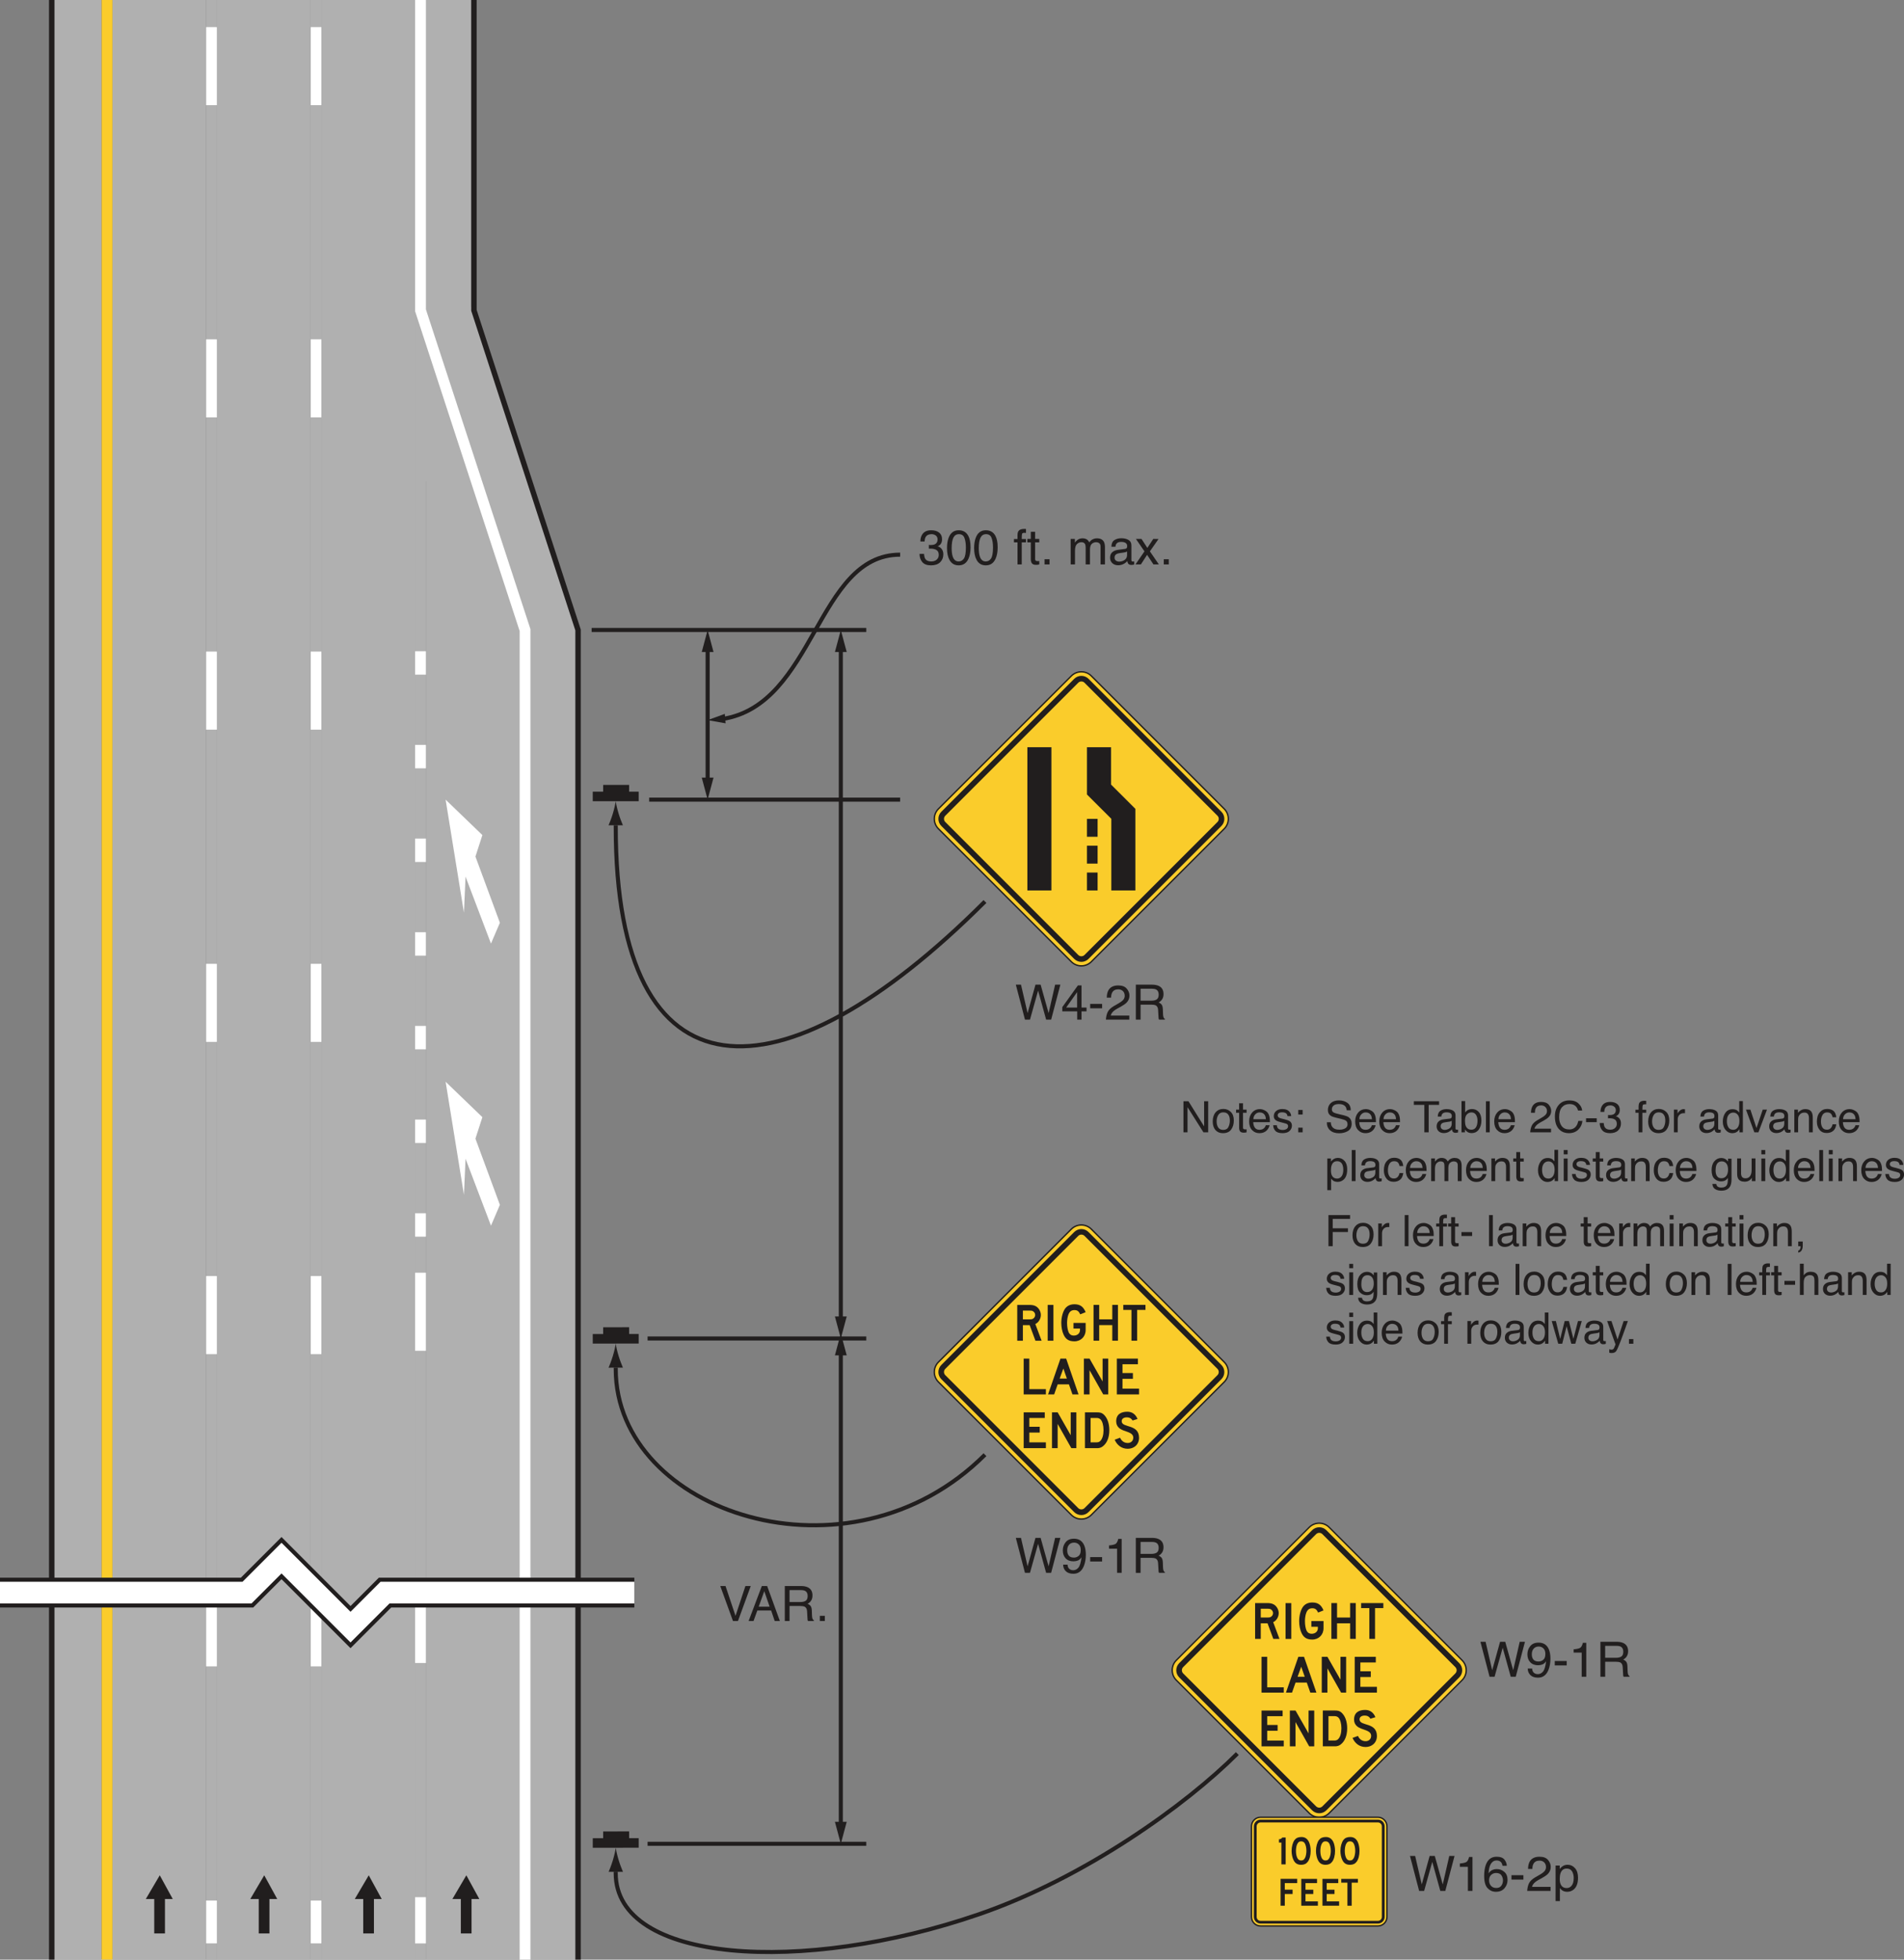 <?xml version="1.0" encoding="UTF-8"?>
<svg width="351.31pt" height="361.5pt" version="1.2" viewBox="0 0 351.31 361.5" xmlns="http://www.w3.org/2000/svg" xmlns:xlink="http://www.w3.org/1999/xlink"><rect x="0" y="0" width="351.31" height="361.5" fill="#808080" stroke="none"/><defs><symbol id="bb" overflow="visible"></symbol><symbol id="ba" overflow="visible"><path d="m2.344 0.172c-0.75 0-1.293-0.203-1.625-0.609-0.336-0.414-0.5-0.914-0.5-1.5h0.828c0.031 0.406 0.102 0.703 0.219 0.891 0.207 0.336 0.578 0.5 1.109 0.5 0.414 0 0.75-0.109 1-0.328 0.258-0.227 0.391-0.52 0.391-0.875 0-0.426-0.137-0.723-0.406-0.891-0.262-0.176-0.625-0.266-1.094-0.266h-0.172-0.156v-0.703c0.082 0.012 0.148 0.023 0.203 0.031h0.188c0.289 0 0.531-0.047 0.719-0.141 0.332-0.164 0.5-0.457 0.5-0.875 0-0.32-0.109-0.566-0.328-0.734-0.219-0.164-0.48-0.25-0.781-0.25-0.531 0-0.898 0.18-1.094 0.531-0.117 0.188-0.18 0.461-0.188 0.812h-0.781c0-0.469 0.094-0.863 0.281-1.188 0.32-0.582 0.891-0.875 1.703-0.875 0.633 0 1.129 0.148 1.484 0.438 0.352 0.281 0.531 0.695 0.531 1.234 0 0.387-0.105 0.699-0.312 0.938-0.125 0.148-0.293 0.262-0.5 0.344 0.332 0.094 0.586 0.273 0.766 0.531 0.188 0.262 0.281 0.578 0.281 0.953 0 0.594-0.199 1.086-0.594 1.469-0.398 0.375-0.953 0.562-1.672 0.562z"/></symbol><symbol id="w" overflow="visible"><path d="m2.438-6.297c0.812 0 1.398 0.34 1.766 1.016 0.281 0.512 0.422 1.219 0.422 2.125 0 0.855-0.133 1.562-0.391 2.125-0.367 0.805-0.965 1.203-1.797 1.203-0.762 0-1.324-0.328-1.688-0.984-0.312-0.551-0.469-1.285-0.469-2.203 0-0.719 0.094-1.332 0.281-1.844 0.344-0.957 0.969-1.438 1.875-1.438zm-0.016 5.75c0.414 0 0.742-0.18 0.984-0.547 0.238-0.363 0.359-1.039 0.359-2.031 0-0.719-0.09-1.305-0.266-1.766-0.168-0.457-0.508-0.688-1.016-0.688-0.469 0-0.812 0.219-1.031 0.656-0.211 0.438-0.312 1.086-0.312 1.938 0 0.637 0.066 1.152 0.203 1.547 0.207 0.594 0.566 0.891 1.078 0.891z"/></symbol><symbol id="v" overflow="visible"></symbol><symbol id="au" overflow="visible"><path d="m0.781-5.422c0.008-0.332 0.066-0.57 0.172-0.719 0.176-0.27 0.531-0.406 1.062-0.406h0.156c0.051 0 0.109 0.008 0.172 0.016v0.719h-0.172c-0.031-0.008-0.07-0.016-0.109-0.016-0.242 0-0.387 0.062-0.438 0.188-0.043 0.125-0.062 0.445-0.062 0.953h0.781v0.625h-0.781v4.062h-0.781v-4.062h-0.656v-0.625h0.656z"/></symbol><symbol id="at" overflow="visible"><path d="m0.734-6.016h0.797v1.312h0.766v0.641h-0.766v3.078c0 0.156 0.055 0.266 0.172 0.328 0.062 0.031 0.164 0.047 0.312 0.047h0.109c0.051 0 0.109-0.004 0.172-0.016v0.625c-0.094 0.031-0.195 0.051-0.297 0.062-0.094 0.008-0.199 0.016-0.312 0.016-0.367 0-0.617-0.094-0.75-0.281-0.137-0.195-0.203-0.441-0.203-0.734v-3.125h-0.641v-0.641h0.641z"/></symbol><symbol id="r" overflow="visible"><path d="m0.766-0.953h0.922v0.953h-0.922z"/></symbol><symbol id="as" overflow="visible"><path d="m0.578-4.703h0.781v0.672c0.188-0.238 0.359-0.41 0.516-0.516 0.258-0.176 0.555-0.266 0.891-0.266 0.375 0 0.676 0.094 0.906 0.281 0.125 0.105 0.238 0.262 0.344 0.469 0.176-0.258 0.383-0.445 0.625-0.562 0.238-0.125 0.504-0.188 0.797-0.188 0.633 0 1.066 0.23 1.297 0.688 0.113 0.25 0.172 0.578 0.172 0.984v3.141h-0.812v-3.266c0-0.312-0.078-0.523-0.234-0.641-0.156-0.125-0.352-0.188-0.578-0.188-0.312 0-0.586 0.105-0.812 0.312-0.219 0.211-0.328 0.559-0.328 1.047v2.734h-0.797v-3.078c0-0.312-0.043-0.539-0.125-0.688-0.117-0.219-0.34-0.328-0.672-0.328-0.293 0-0.562 0.117-0.812 0.344-0.242 0.23-0.359 0.648-0.359 1.25v2.5h-0.797z"/></symbol><symbol id="ar" overflow="visible"><path d="m1.188-1.25c0 0.23 0.082 0.414 0.25 0.547 0.164 0.125 0.363 0.188 0.594 0.188 0.281 0 0.551-0.062 0.812-0.188 0.438-0.219 0.656-0.57 0.656-1.062v-0.625c-0.094 0.062-0.219 0.117-0.375 0.156-0.156 0.031-0.309 0.059-0.453 0.078l-0.469 0.062c-0.293 0.043-0.512 0.105-0.656 0.188-0.242 0.137-0.359 0.355-0.359 0.656zm1.922-1.609c0.176-0.02 0.297-0.094 0.359-0.219 0.031-0.07 0.047-0.176 0.047-0.312 0-0.258-0.102-0.453-0.297-0.578-0.188-0.125-0.461-0.188-0.812-0.188-0.418 0-0.711 0.117-0.875 0.344-0.094 0.117-0.156 0.297-0.188 0.547h-0.734c0.008-0.582 0.191-0.988 0.547-1.219 0.363-0.227 0.785-0.344 1.266-0.344 0.551 0 1.004 0.109 1.359 0.328 0.344 0.211 0.516 0.539 0.516 0.984v2.703c0 0.086 0.016 0.152 0.047 0.203 0.031 0.055 0.098 0.078 0.203 0.078h0.125c0.039-0.008 0.086-0.02 0.141-0.031v0.578c-0.125 0.039-0.219 0.062-0.281 0.062-0.062 0.008-0.152 0.016-0.266 0.016-0.273 0-0.469-0.094-0.594-0.281-0.062-0.102-0.109-0.25-0.141-0.438-0.156 0.211-0.387 0.391-0.688 0.547-0.305 0.156-0.637 0.234-1 0.234-0.438 0-0.797-0.133-1.078-0.391-0.273-0.27-0.406-0.602-0.406-1 0-0.438 0.133-0.773 0.406-1.016 0.27-0.238 0.629-0.383 1.078-0.438z"/></symbol><symbol id="aq" overflow="visible"><path d="m0.125-4.703h1.031l1.078 1.656 1.094-1.656 0.969 0.016-1.594 2.281 1.656 2.406h-1l-1.172-1.766-1.141 1.766h-1l1.656-2.406z"/></symbol><symbol id="p" overflow="visible"><path d="m1.109-6.453 1.219 5.25 1.453-5.25h0.953l1.469 5.25 1.203-5.25h0.969l-1.703 6.453h-0.922l-1.484-5.359-1.5 5.359h-0.922l-1.688-6.453z"/></symbol><symbol id="az" overflow="visible"><path d="m2.969-2.234v-2.844l-2.016 2.844zm0.016 2.234v-1.531h-2.75v-0.781l2.875-4h0.672v4.078h0.922v0.703h-0.922v1.531z"/></symbol><symbol id="o" overflow="visible"><path d="m0.375-2.906h2.203v0.812h-2.203z"/></symbol><symbol id="y" overflow="visible"><path d="m0.281 0c0.031-0.539 0.141-1.008 0.328-1.406 0.195-0.406 0.582-0.773 1.156-1.109l0.844-0.484c0.375-0.219 0.633-0.406 0.781-0.562 0.238-0.238 0.359-0.516 0.359-0.828 0-0.363-0.109-0.656-0.328-0.875s-0.512-0.328-0.875-0.328c-0.543 0-0.918 0.211-1.125 0.625-0.117 0.219-0.18 0.523-0.188 0.906h-0.797c0.008-0.539 0.109-0.988 0.297-1.344 0.344-0.602 0.945-0.906 1.812-0.906 0.727 0 1.254 0.199 1.578 0.594 0.332 0.387 0.5 0.812 0.5 1.281 0 0.512-0.18 0.945-0.531 1.297-0.199 0.211-0.562 0.465-1.094 0.766l-0.609 0.328c-0.281 0.156-0.508 0.309-0.672 0.453-0.293 0.25-0.477 0.531-0.547 0.844h3.422v0.75z"/></symbol><symbol id="n" overflow="visible"><path d="m3.688-3.5c0.406 0 0.727-0.078 0.969-0.234 0.238-0.164 0.359-0.461 0.359-0.891 0-0.469-0.168-0.785-0.5-0.953-0.18-0.082-0.418-0.125-0.719-0.125h-2.125v2.203zm-2.891-2.953h2.984c0.488 0 0.895 0.074 1.219 0.219 0.602 0.273 0.906 0.777 0.906 1.516 0 0.387-0.086 0.703-0.25 0.953-0.156 0.25-0.375 0.449-0.656 0.594 0.25 0.105 0.438 0.242 0.562 0.406 0.125 0.168 0.195 0.438 0.219 0.812l0.031 0.859c0.008 0.25 0.031 0.434 0.062 0.547 0.051 0.211 0.145 0.344 0.281 0.406v0.141h-1.078c-0.031-0.051-0.059-0.117-0.078-0.203-0.012-0.094-0.023-0.266-0.031-0.516l-0.062-1.078c-0.023-0.426-0.18-0.711-0.469-0.859-0.168-0.07-0.43-0.109-0.781-0.109h-1.984v2.766h-0.875z"/></symbol><symbol id="ay" overflow="visible"><path d="m1.203-6.453 1.844 5.5 1.828-5.5h0.984l-2.359 6.453h-0.922l-2.344-6.453z"/></symbol><symbol id="ax" overflow="visible"><path d="m4-2.641-0.984-2.859-1.031 2.859zm-1.438-3.812h0.984l2.344 6.453h-0.953l-0.656-1.938h-2.547l-0.703 1.938h-0.906z"/></symbol><symbol id="x" overflow="visible"><path d="m1.203-1.516c0.02 0.438 0.188 0.742 0.5 0.906 0.156 0.086 0.336 0.125 0.547 0.125 0.375 0 0.691-0.156 0.953-0.469 0.27-0.312 0.461-0.953 0.578-1.922-0.18 0.281-0.398 0.48-0.656 0.594-0.262 0.105-0.539 0.156-0.828 0.156-0.617 0-1.102-0.188-1.453-0.562-0.344-0.375-0.516-0.859-0.516-1.453 0-0.57 0.172-1.07 0.516-1.5 0.344-0.438 0.859-0.656 1.547-0.656 0.914 0 1.547 0.414 1.891 1.234 0.195 0.461 0.297 1.027 0.297 1.703 0 0.773-0.117 1.453-0.344 2.047-0.387 0.992-1.039 1.484-1.953 1.484-0.617 0-1.086-0.164-1.406-0.484-0.324-0.32-0.484-0.723-0.484-1.203zm1.188-1.297c0.312 0 0.598-0.102 0.859-0.312 0.258-0.207 0.391-0.566 0.391-1.078 0-0.469-0.121-0.812-0.359-1.031-0.23-0.227-0.523-0.344-0.875-0.344-0.387 0-0.695 0.133-0.922 0.391-0.23 0.262-0.344 0.605-0.344 1.031 0 0.418 0.098 0.746 0.297 0.984 0.195 0.242 0.516 0.359 0.953 0.359z"/></symbol><symbol id="s" overflow="visible"><path d="m0.859-4.453v-0.609c0.57-0.051 0.969-0.141 1.188-0.266 0.227-0.133 0.398-0.445 0.516-0.938h0.625v6.266h-0.844v-4.453z"/></symbol><symbol id="aw" overflow="visible"><path d="m2.625-6.312c0.707 0 1.195 0.184 1.469 0.547 0.281 0.367 0.422 0.742 0.422 1.125h-0.781c-0.043-0.25-0.117-0.445-0.219-0.594-0.199-0.258-0.492-0.391-0.875-0.391-0.438 0-0.789 0.203-1.047 0.609-0.262 0.406-0.406 0.996-0.438 1.766 0.176-0.27 0.406-0.473 0.688-0.609 0.25-0.113 0.531-0.172 0.844-0.172 0.52 0 0.977 0.172 1.375 0.516 0.395 0.336 0.594 0.836 0.594 1.5 0 0.574-0.188 1.078-0.562 1.516s-0.906 0.656-1.594 0.656c-0.586 0-1.09-0.219-1.516-0.656-0.43-0.445-0.641-1.203-0.641-2.266 0-0.781 0.094-1.441 0.281-1.984 0.363-1.039 1.031-1.562 2-1.562zm-0.047 5.766c0.414 0 0.723-0.133 0.922-0.406 0.207-0.281 0.312-0.613 0.312-1 0-0.32-0.094-0.629-0.281-0.922-0.18-0.289-0.512-0.438-1-0.438-0.336 0-0.633 0.117-0.891 0.344-0.262 0.23-0.391 0.57-0.391 1.016 0 0.398 0.113 0.73 0.344 1 0.238 0.273 0.566 0.406 0.984 0.406z"/></symbol><symbol id="av" overflow="visible"><path d="m2.562-0.531c0.375 0 0.68-0.148 0.922-0.453 0.25-0.312 0.375-0.773 0.375-1.391 0-0.375-0.059-0.695-0.172-0.969-0.199-0.52-0.574-0.781-1.125-0.781-0.543 0-0.918 0.273-1.125 0.812-0.105 0.305-0.156 0.68-0.156 1.125 0 0.367 0.051 0.672 0.156 0.922 0.207 0.492 0.582 0.734 1.125 0.734zm-2.047-4.156h0.766v0.625c0.164-0.207 0.344-0.375 0.531-0.5 0.258-0.176 0.57-0.266 0.938-0.266 0.531 0 0.977 0.211 1.344 0.625 0.375 0.406 0.562 0.992 0.562 1.75 0 1.023-0.266 1.75-0.797 2.188-0.344 0.281-0.742 0.422-1.188 0.422-0.355 0-0.652-0.078-0.891-0.234-0.148-0.082-0.305-0.234-0.469-0.453v2.406h-0.797z"/></symbol><symbol id="ap" overflow="visible"><path d="m0.609-5.734h0.922l2.891 4.641v-4.641h0.75v5.734h-0.875l-2.938-4.641v4.641h-0.75z"/></symbol><symbol id="f" overflow="visible"><path d="m2.172-0.453c0.469 0 0.785-0.176 0.953-0.531 0.176-0.352 0.266-0.742 0.266-1.172 0-0.395-0.062-0.711-0.188-0.953-0.199-0.383-0.539-0.578-1.016-0.578-0.43 0-0.742 0.168-0.938 0.5-0.199 0.324-0.297 0.715-0.297 1.172 0 0.449 0.098 0.824 0.297 1.125 0.195 0.293 0.504 0.438 0.922 0.438zm0.031-3.859c0.539 0 0.992 0.184 1.359 0.547 0.375 0.355 0.562 0.883 0.562 1.578 0 0.68-0.168 1.242-0.5 1.688-0.324 0.438-0.828 0.656-1.516 0.656-0.574 0-1.031-0.191-1.375-0.578-0.336-0.395-0.5-0.922-0.5-1.578 0-0.707 0.176-1.27 0.531-1.688 0.352-0.414 0.832-0.625 1.438-0.625z"/></symbol><symbol id="e" overflow="visible"><path d="m0.656-5.359h0.719v1.172h0.656v0.578h-0.656v2.734c0 0.148 0.047 0.242 0.141 0.281 0.051 0.031 0.145 0.047 0.281 0.047h0.094c0.039 0 0.086-0.004 0.141-0.016v0.562c-0.074 0.02-0.156 0.035-0.25 0.047-0.086 0.008-0.18 0.016-0.281 0.016-0.324 0-0.547-0.082-0.672-0.25-0.117-0.164-0.172-0.383-0.172-0.656v-2.766h-0.562v-0.578h0.562z"/></symbol><symbol id="b" overflow="visible"><path d="m2.266-4.281c0.289 0 0.578 0.074 0.859 0.219 0.281 0.137 0.492 0.312 0.641 0.531 0.133 0.211 0.227 0.453 0.281 0.734 0.039 0.199 0.062 0.508 0.062 0.922h-3.078c0.02 0.43 0.125 0.773 0.312 1.031 0.188 0.25 0.473 0.375 0.859 0.375 0.375 0 0.672-0.117 0.891-0.359 0.125-0.133 0.211-0.297 0.266-0.484h0.688c-0.023 0.156-0.086 0.328-0.188 0.516-0.105 0.188-0.219 0.34-0.344 0.453-0.211 0.211-0.477 0.352-0.797 0.438-0.168 0.039-0.355 0.062-0.562 0.062-0.523 0-0.965-0.188-1.328-0.562-0.367-0.383-0.547-0.922-0.547-1.609 0-0.664 0.18-1.207 0.547-1.625 0.363-0.426 0.844-0.641 1.438-0.641zm1.109 1.859c-0.023-0.312-0.086-0.555-0.188-0.734-0.199-0.344-0.523-0.516-0.969-0.516-0.324 0-0.594 0.121-0.812 0.359-0.219 0.23-0.336 0.527-0.344 0.891z"/></symbol><symbol id="j" overflow="visible"><path d="m0.938-1.312c0.02 0.23 0.078 0.406 0.172 0.531 0.176 0.23 0.484 0.344 0.922 0.344 0.258 0 0.488-0.055 0.688-0.172 0.195-0.113 0.297-0.285 0.297-0.516 0-0.188-0.078-0.328-0.234-0.422-0.105-0.051-0.309-0.113-0.609-0.188l-0.547-0.141c-0.367-0.094-0.633-0.191-0.797-0.297-0.305-0.195-0.453-0.461-0.453-0.797 0-0.395 0.141-0.711 0.422-0.953 0.289-0.25 0.676-0.375 1.156-0.375 0.633 0 1.086 0.188 1.359 0.562 0.176 0.23 0.266 0.48 0.266 0.75h-0.672c-0.012-0.156-0.07-0.301-0.172-0.438-0.156-0.176-0.434-0.266-0.828-0.266-0.273 0-0.477 0.055-0.609 0.156-0.137 0.094-0.203 0.227-0.203 0.391 0 0.188 0.086 0.336 0.266 0.438 0.102 0.062 0.258 0.121 0.469 0.172l0.453 0.109c0.508 0.125 0.848 0.246 1.016 0.359 0.281 0.18 0.422 0.461 0.422 0.844 0 0.375-0.148 0.699-0.438 0.969-0.281 0.27-0.711 0.406-1.281 0.406-0.625 0-1.07-0.141-1.328-0.422-0.262-0.281-0.398-0.629-0.406-1.047z"/></symbol><symbol id="ab" overflow="visible"><path d="m0.891-4.125h0.812v0.844h-0.812zm0 3.266h0.812v0.859h-0.812z"/></symbol><symbol id="a" overflow="visible"></symbol><symbol id="aa" overflow="visible"><path d="m1.125-1.859c0.008 0.336 0.082 0.602 0.219 0.797 0.258 0.387 0.719 0.578 1.375 0.578 0.289 0 0.555-0.039 0.797-0.125 0.457-0.164 0.688-0.457 0.688-0.875 0-0.312-0.102-0.535-0.297-0.672-0.199-0.125-0.508-0.234-0.922-0.328l-0.781-0.188c-0.512-0.113-0.871-0.238-1.078-0.375-0.367-0.238-0.547-0.598-0.547-1.078 0-0.508 0.176-0.93 0.531-1.266 0.363-0.332 0.867-0.5 1.516-0.5 0.602 0 1.113 0.148 1.531 0.438 0.426 0.293 0.641 0.758 0.641 1.391h-0.734c-0.043-0.301-0.125-0.535-0.25-0.703-0.242-0.301-0.641-0.453-1.203-0.453-0.461 0-0.793 0.102-1 0.297-0.199 0.188-0.297 0.414-0.297 0.672 0 0.281 0.117 0.484 0.359 0.609 0.156 0.086 0.504 0.188 1.047 0.312l0.797 0.188c0.383 0.094 0.688 0.215 0.906 0.359 0.363 0.273 0.547 0.664 0.547 1.172 0 0.637-0.234 1.094-0.703 1.375-0.461 0.27-0.996 0.406-1.609 0.406-0.711 0-1.266-0.18-1.672-0.547-0.406-0.363-0.605-0.859-0.594-1.484z"/></symbol><symbol id="z" overflow="visible"><path d="m4.781-5.734v0.672h-1.922v5.062h-0.797v-5.062h-1.938v-0.672z"/></symbol><symbol id="c" overflow="visible"><path d="m1.062-1.109c0 0.199 0.07 0.359 0.219 0.484 0.145 0.117 0.32 0.172 0.531 0.172 0.238 0 0.477-0.055 0.719-0.172 0.383-0.195 0.578-0.508 0.578-0.938v-0.562c-0.086 0.055-0.195 0.102-0.328 0.141-0.137 0.031-0.273 0.055-0.406 0.062l-0.422 0.062c-0.25 0.031-0.445 0.086-0.578 0.156-0.211 0.125-0.312 0.324-0.312 0.594zm1.703-1.422c0.156-0.02 0.258-0.086 0.312-0.203 0.031-0.062 0.047-0.156 0.047-0.281 0-0.238-0.086-0.41-0.25-0.516-0.168-0.102-0.414-0.156-0.734-0.156-0.367 0-0.625 0.102-0.781 0.297-0.086 0.105-0.141 0.266-0.172 0.484h-0.656c0.02-0.52 0.188-0.879 0.5-1.078 0.32-0.195 0.695-0.297 1.125-0.297 0.488 0 0.891 0.094 1.203 0.281 0.301 0.188 0.453 0.48 0.453 0.875v2.406c0 0.074 0.016 0.133 0.047 0.172 0.031 0.043 0.094 0.062 0.188 0.062h0.109c0.039 0 0.082-0.004 0.125-0.016v0.516c-0.117 0.031-0.203 0.051-0.266 0.062-0.055 0.008-0.125 0.016-0.219 0.016-0.242 0-0.418-0.09-0.531-0.266-0.055-0.094-0.094-0.223-0.125-0.391-0.137 0.188-0.34 0.355-0.609 0.5-0.273 0.133-0.57 0.203-0.891 0.203-0.387 0-0.703-0.117-0.953-0.344-0.242-0.238-0.359-0.535-0.359-0.891 0-0.395 0.117-0.695 0.359-0.906 0.238-0.219 0.555-0.348 0.953-0.391z"/></symbol><symbol id="ao" overflow="visible"><path d="m0.469-5.766h0.672v2.094c0.156-0.207 0.336-0.363 0.547-0.469 0.219-0.102 0.453-0.156 0.703-0.156 0.52 0 0.941 0.184 1.266 0.547 0.32 0.355 0.484 0.883 0.484 1.578 0 0.656-0.164 1.211-0.484 1.656-0.312 0.438-0.758 0.656-1.328 0.656-0.312 0-0.578-0.078-0.797-0.234-0.137-0.094-0.277-0.238-0.422-0.438v0.531h-0.641zm1.828 5.281c0.375 0 0.656-0.148 0.844-0.453 0.188-0.301 0.281-0.703 0.281-1.203 0-0.438-0.094-0.801-0.281-1.094-0.188-0.289-0.465-0.438-0.828-0.438-0.324 0-0.605 0.121-0.844 0.359-0.242 0.242-0.359 0.633-0.359 1.172 0 0.398 0.047 0.715 0.141 0.953 0.188 0.469 0.535 0.703 1.047 0.703z"/></symbol><symbol id="i" overflow="visible"><path d="m0.531-5.734h0.703v5.734h-0.703z"/></symbol><symbol id="an" overflow="visible"><path d="m0.25 0c0.031-0.477 0.129-0.895 0.297-1.25 0.176-0.363 0.516-0.691 1.016-0.984l0.75-0.438c0.332-0.188 0.566-0.352 0.703-0.5 0.219-0.207 0.328-0.453 0.328-0.734 0-0.32-0.102-0.578-0.297-0.766-0.199-0.195-0.461-0.297-0.781-0.297-0.48 0-0.812 0.184-1 0.547-0.094 0.199-0.148 0.469-0.156 0.812h-0.719c0.008-0.488 0.098-0.883 0.266-1.188 0.301-0.539 0.836-0.812 1.609-0.812 0.645 0 1.113 0.172 1.406 0.516 0.301 0.344 0.453 0.73 0.453 1.156 0 0.449-0.164 0.828-0.484 1.141-0.18 0.188-0.5 0.414-0.969 0.672l-0.547 0.297c-0.25 0.148-0.449 0.281-0.594 0.406-0.262 0.23-0.43 0.48-0.5 0.75h3.062v0.672z"/></symbol><symbol id="am" overflow="visible"><path d="m3.031-5.891c0.727 0 1.289 0.195 1.688 0.578 0.406 0.375 0.629 0.809 0.672 1.297h-0.766c-0.086-0.375-0.258-0.664-0.516-0.875-0.25-0.219-0.609-0.328-1.078-0.328-0.562 0-1.023 0.199-1.375 0.594-0.344 0.398-0.516 1.008-0.516 1.828 0 0.668 0.156 1.215 0.469 1.641 0.32 0.418 0.789 0.625 1.406 0.625 0.57 0 1.008-0.223 1.312-0.672 0.156-0.227 0.273-0.531 0.359-0.906h0.75c-0.062 0.605-0.289 1.109-0.672 1.516-0.449 0.5-1.062 0.75-1.844 0.75-0.668 0-1.227-0.203-1.672-0.609-0.594-0.539-0.891-1.367-0.891-2.484 0-0.844 0.223-1.535 0.672-2.078 0.477-0.582 1.145-0.875 2-0.875z"/></symbol><symbol id="q" overflow="visible"><path d="m0.328-2.594h1.969v0.719h-1.969z"/></symbol><symbol id="al" overflow="visible"><path d="m2.078 0.156c-0.656 0-1.137-0.18-1.438-0.547-0.305-0.363-0.453-0.805-0.453-1.328h0.734c0.031 0.367 0.098 0.625 0.203 0.781 0.188 0.305 0.52 0.453 1 0.453 0.363 0 0.656-0.098 0.875-0.297 0.227-0.195 0.344-0.453 0.344-0.766 0-0.383-0.121-0.656-0.359-0.812-0.23-0.156-0.555-0.234-0.969-0.234h-0.156c-0.043 0-0.09 0.008-0.141 0.016v-0.625c0.07 0.012 0.133 0.016 0.188 0.016h0.156c0.258 0 0.477-0.039 0.656-0.125 0.289-0.145 0.438-0.406 0.438-0.781 0-0.281-0.102-0.492-0.297-0.641-0.199-0.156-0.43-0.234-0.688-0.234-0.469 0-0.793 0.156-0.969 0.469-0.105 0.18-0.164 0.422-0.172 0.734h-0.703c0-0.414 0.082-0.77 0.25-1.062 0.289-0.52 0.797-0.781 1.516-0.781 0.57 0 1.016 0.133 1.328 0.391 0.312 0.25 0.469 0.617 0.469 1.094 0 0.344-0.094 0.625-0.281 0.844-0.117 0.137-0.262 0.242-0.438 0.312 0.289 0.086 0.52 0.242 0.688 0.469 0.164 0.23 0.25 0.512 0.25 0.844 0 0.531-0.18 0.969-0.531 1.312-0.355 0.336-0.855 0.5-1.5 0.5z"/></symbol><symbol id="m" overflow="visible"><path d="m0.688-4.828c0.008-0.289 0.062-0.504 0.156-0.641 0.164-0.238 0.484-0.359 0.953-0.359 0.039 0 0.082 0.008 0.125 0.016h0.172v0.641h-0.156-0.094c-0.219 0-0.352 0.059-0.391 0.172-0.043 0.105-0.062 0.383-0.062 0.828h0.703v0.562h-0.703v3.609h-0.703v-3.609h-0.578v-0.562h0.578z"/></symbol><symbol id="k" overflow="visible"><path d="m0.531-4.188h0.672v0.719c0.051-0.133 0.18-0.301 0.391-0.5 0.219-0.207 0.469-0.312 0.75-0.312 0.008 0 0.031 0.008 0.062 0.016h0.172v0.75c-0.043-0.008-0.086-0.016-0.125-0.016h-0.109c-0.355 0-0.633 0.117-0.828 0.344-0.188 0.219-0.281 0.48-0.281 0.781v2.406h-0.703z"/></symbol><symbol id="h" overflow="visible"><path d="m0.969-2.047c0 0.449 0.094 0.824 0.281 1.125 0.188 0.305 0.488 0.453 0.906 0.453 0.332 0 0.602-0.141 0.812-0.422 0.207-0.281 0.312-0.68 0.312-1.203 0-0.531-0.109-0.922-0.328-1.172s-0.484-0.375-0.797-0.375c-0.355 0-0.641 0.137-0.859 0.406-0.219 0.273-0.328 0.668-0.328 1.188zm1.047-2.219c0.32 0 0.594 0.07 0.812 0.203 0.125 0.086 0.266 0.227 0.422 0.422v-2.125h0.672v5.766h-0.625v-0.578c-0.168 0.25-0.367 0.438-0.594 0.562-0.219 0.113-0.477 0.172-0.766 0.172-0.461 0-0.859-0.195-1.203-0.594-0.344-0.395-0.516-0.914-0.516-1.562 0-0.613 0.156-1.145 0.469-1.594 0.312-0.445 0.754-0.672 1.328-0.672z"/></symbol><symbol id="ak" overflow="visible"><path d="m0.859-4.188 1.125 3.406 1.156-3.406h0.781l-1.578 4.188h-0.75l-1.547-4.188z"/></symbol><symbol id="d" overflow="visible"><path d="m0.516-4.188h0.672v0.594c0.195-0.238 0.406-0.41 0.625-0.516 0.219-0.113 0.461-0.172 0.734-0.172 0.594 0 0.992 0.211 1.203 0.625 0.113 0.23 0.172 0.555 0.172 0.969v2.688h-0.703v-2.641c0-0.25-0.043-0.453-0.125-0.609-0.125-0.258-0.352-0.391-0.672-0.391-0.168 0-0.305 0.016-0.406 0.047-0.199 0.055-0.371 0.168-0.516 0.344-0.117 0.137-0.195 0.277-0.234 0.422-0.031 0.148-0.047 0.359-0.047 0.641v2.188h-0.703z"/></symbol><symbol id="l" overflow="visible"><path d="m2.125-4.312c0.477 0 0.863 0.117 1.156 0.344 0.289 0.23 0.469 0.625 0.531 1.188h-0.688c-0.043-0.258-0.137-0.473-0.281-0.641-0.148-0.164-0.387-0.25-0.719-0.25-0.449 0-0.766 0.219-0.953 0.656-0.125 0.281-0.188 0.633-0.188 1.047 0 0.418 0.086 0.773 0.266 1.062 0.176 0.281 0.453 0.422 0.828 0.422 0.289 0 0.52-0.086 0.688-0.266 0.176-0.176 0.297-0.422 0.359-0.734h0.688c-0.074 0.555-0.266 0.961-0.578 1.219-0.312 0.262-0.715 0.391-1.203 0.391-0.555 0-0.992-0.195-1.312-0.594-0.324-0.406-0.484-0.91-0.484-1.516 0-0.727 0.176-1.297 0.531-1.703 0.352-0.414 0.805-0.625 1.359-0.625z"/></symbol><symbol id="aj" overflow="visible"><path d="m2.281-0.469c0.332 0 0.602-0.133 0.812-0.406 0.219-0.281 0.328-0.695 0.328-1.25 0-0.332-0.047-0.617-0.141-0.859-0.18-0.457-0.512-0.688-1-0.688-0.492 0-0.824 0.246-1 0.734-0.094 0.262-0.141 0.59-0.141 0.984 0 0.324 0.047 0.602 0.141 0.828 0.188 0.438 0.52 0.656 1 0.656zm-1.812-3.703h0.672v0.562c0.145-0.188 0.301-0.332 0.469-0.438 0.238-0.156 0.516-0.234 0.828-0.234 0.477 0 0.879 0.184 1.203 0.547 0.332 0.355 0.5 0.871 0.5 1.547 0 0.918-0.234 1.57-0.703 1.953-0.305 0.25-0.656 0.375-1.062 0.375-0.312 0-0.578-0.07-0.797-0.203-0.125-0.082-0.262-0.219-0.406-0.406v2.141h-0.703z"/></symbol><symbol id="u" overflow="visible"><path d="m0.516-4.188h0.703v0.594c0.164-0.207 0.316-0.359 0.453-0.453 0.227-0.156 0.488-0.234 0.781-0.234 0.332 0 0.602 0.086 0.812 0.25 0.113 0.094 0.219 0.23 0.312 0.406 0.156-0.219 0.336-0.379 0.547-0.484 0.207-0.113 0.441-0.172 0.703-0.172 0.562 0 0.945 0.203 1.156 0.609 0.102 0.219 0.156 0.516 0.156 0.891v2.781h-0.719v-2.906c0-0.281-0.074-0.473-0.219-0.578-0.137-0.102-0.305-0.156-0.5-0.156-0.281 0-0.523 0.094-0.719 0.281-0.199 0.188-0.297 0.496-0.297 0.922v2.438h-0.719v-2.734c0-0.281-0.031-0.488-0.094-0.625-0.117-0.188-0.32-0.281-0.609-0.281-0.262 0-0.5 0.105-0.719 0.312-0.219 0.199-0.328 0.57-0.328 1.109v2.219h-0.703z"/></symbol><symbol id="g" overflow="visible"><path d="m0.516-4.172h0.719v4.172h-0.719zm0-1.562h0.719v0.797h-0.719z"/></symbol><symbol id="t" overflow="visible"><path d="m2-4.266c0.32 0 0.609 0.086 0.859 0.25 0.125 0.094 0.258 0.227 0.406 0.391v-0.516h0.641v3.797c0 0.531-0.078 0.953-0.234 1.266-0.293 0.562-0.844 0.844-1.656 0.844-0.449 0-0.828-0.102-1.141-0.297-0.305-0.199-0.469-0.516-0.5-0.953h0.703c0.039 0.188 0.109 0.332 0.203 0.438 0.164 0.156 0.414 0.234 0.75 0.234 0.539 0 0.895-0.188 1.062-0.562 0.102-0.23 0.148-0.629 0.141-1.203-0.148 0.211-0.32 0.367-0.516 0.469-0.199 0.105-0.461 0.156-0.781 0.156-0.449 0-0.844-0.16-1.188-0.484-0.344-0.32-0.516-0.852-0.516-1.594 0-0.695 0.172-1.242 0.516-1.641 0.344-0.395 0.758-0.594 1.25-0.594zm1.266 2.156c0-0.52-0.109-0.906-0.328-1.156-0.211-0.25-0.48-0.375-0.812-0.375-0.5 0-0.84 0.234-1.016 0.703-0.094 0.242-0.141 0.562-0.141 0.969 0 0.469 0.094 0.828 0.281 1.078 0.188 0.242 0.441 0.359 0.766 0.359 0.508 0 0.867-0.223 1.078-0.672 0.113-0.258 0.172-0.562 0.172-0.906z"/></symbol><symbol id="ai" overflow="visible"><path d="m1.219-4.188v2.781c0 0.211 0.035 0.383 0.109 0.516 0.125 0.25 0.352 0.375 0.688 0.375 0.488 0 0.82-0.219 1-0.656 0.102-0.227 0.156-0.547 0.156-0.953v-2.062h0.703v4.188h-0.672l0.016-0.625c-0.094 0.168-0.211 0.305-0.344 0.406-0.273 0.219-0.602 0.328-0.984 0.328-0.594 0-1-0.195-1.219-0.594-0.117-0.219-0.172-0.504-0.172-0.859v-2.844z"/></symbol><symbol id="ah" overflow="visible"><path d="m0.688-5.734h3.984v0.703h-3.203v1.734h2.812v0.688h-2.812v2.609h-0.781z"/></symbol><symbol id="ag" overflow="visible"><path d="m0.672 0.812c0.176-0.031 0.301-0.156 0.375-0.375 0.039-0.117 0.062-0.23 0.062-0.344 0-0.012-0.008-0.027-0.016-0.047v-0.047h-0.422v-0.859h0.828v0.797c0 0.312-0.062 0.582-0.188 0.812-0.125 0.238-0.34 0.383-0.641 0.438z"/></symbol><symbol id="af" overflow="visible"><path d="m0.516-5.766h0.703v2.141c0.164-0.207 0.316-0.352 0.453-0.438 0.227-0.145 0.508-0.219 0.844-0.219 0.602 0 1.016 0.211 1.234 0.625 0.113 0.242 0.172 0.562 0.172 0.969v2.688h-0.719v-2.641c0-0.301-0.039-0.523-0.109-0.672-0.137-0.227-0.375-0.344-0.719-0.344-0.293 0-0.559 0.102-0.797 0.297-0.242 0.199-0.359 0.578-0.359 1.141v2.219h-0.703z"/></symbol><symbol id="ae" overflow="visible"><path d="m0.844-4.188 0.797 3.297 0.828-3.297h0.781l0.828 3.281 0.844-3.281h0.703l-1.203 4.188h-0.734l-0.859-3.234-0.812 3.234h-0.734l-1.203-4.188z"/></symbol><symbol id="ad" overflow="visible"><path d="m3.125-4.188h0.781c-0.094 0.273-0.312 0.887-0.656 1.844-0.262 0.719-0.477 1.305-0.641 1.75-0.406 1.07-0.695 1.723-0.859 1.953-0.168 0.238-0.453 0.359-0.859 0.359-0.105 0-0.184-0.008-0.234-0.016-0.055-0.012-0.117-0.027-0.188-0.047v-0.641c0.113 0.039 0.195 0.062 0.25 0.062 0.062 0.008 0.113 0.016 0.156 0.016 0.125 0 0.219-0.023 0.281-0.062 0.062-0.043 0.113-0.094 0.156-0.156 0.008-0.023 0.055-0.133 0.141-0.328 0.082-0.188 0.141-0.328 0.172-0.422l-1.547-4.312h0.797l1.125 3.406z"/></symbol><symbol id="ac" overflow="visible"><path d="m0.688-0.859h0.812v0.859h-0.812z"/></symbol></defs><g transform="translate(-130.05 -84.527)"><g><g fill="#211e1e"><use x="507.659" y="58.174" width="100%" height="100%" xlink:href="#bb"/></g><path d="m217.95 173.33-9.82-30.031v30.031z" fill="#b0b0b0"/><g fill="#211e1e"><use x="299.497" y="188.646" width="100%" height="100%" xlink:href="#ba"/><use x="304.501" y="188.646" width="100%" height="100%" xlink:href="#w"/><use x="309.505" y="188.646" width="100%" height="100%" xlink:href="#w"/><use x="314.509" y="188.646" width="100%" height="100%" xlink:href="#v"/><use x="317.011" y="188.646" width="100%" height="100%" xlink:href="#au"/><use x="319.513" y="188.646" width="100%" height="100%" xlink:href="#at"/><use x="322.015" y="188.646" width="100%" height="100%" xlink:href="#r"/><use x="324.517" y="188.646" width="100%" height="100%" xlink:href="#v"/><use x="327.019" y="188.646" width="100%" height="100%" xlink:href="#as"/><use x="334.51" y="188.646" width="100%" height="100%" xlink:href="#ar"/><use x="339.514" y="188.646" width="100%" height="100%" xlink:href="#aq"/><use x="344.014" y="188.646" width="100%" height="100%" xlink:href="#r"/><use x="317.326" y="272.625" width="100%" height="100%" xlink:href="#p"/><use x="325.822" y="272.625" width="100%" height="100%" xlink:href="#az"/><use x="330.826" y="272.625" width="100%" height="100%" xlink:href="#o"/><use x="333.823" y="272.625" width="100%" height="100%" xlink:href="#y"/><use x="338.827" y="272.625" width="100%" height="100%" xlink:href="#n"/><use x="262.714" y="383.559" width="100%" height="100%" xlink:href="#ay"/><use x="268.054" y="383.559" width="100%" height="100%" xlink:href="#ax"/><use x="274.057" y="383.559" width="100%" height="100%" xlink:href="#n"/><use x="280.555" y="383.559" width="100%" height="100%" xlink:href="#r"/></g></g><g fill="none"><path transform="matrix(1 0 0 -1 159.44 84.528)" d="m-4.9375e-4 4.5625e-4v-361.5" stroke="#b0b0b0" stroke-miterlimit="10" stroke-width="17.279"/><g stroke-width="2"><path transform="matrix(1 0 0 -1 169.08 84.528)" d="m9.3125e-4 4.5625e-4v-361.5" stroke="#b0b0b0" stroke-miterlimit="10"/><path transform="matrix(1 0 0 -1 169.08 89.528)" d="m9.3125e-4 4.5625e-4v-353.5" stroke="#fff" stroke-dasharray="14.4, 43.2"/><path transform="matrix(1 0 0 -1 188.36 84.528)" d="m-0.001 4.5625e-4v-361.5" stroke="#b0b0b0" stroke-miterlimit="10"/><path transform="matrix(1 0 0 -1 188.36 89.528)" d="m-0.001 4.5625e-4v-353.5" stroke="#fff" stroke-dasharray="14.4, 43.2"/></g><g stroke="#b0b0b0" stroke-miterlimit="10"><path transform="matrix(1 0 0 -1 207.64 84.528)" d="m0.001 4.5625e-4v-361.5" stroke-width="2"/><g stroke-width="17.279"><path transform="matrix(1 0 0 -1 178.72 84.528)" d="m-0.002 4.5625e-4v-361.5"/><path transform="matrix(1 0 0 -1 198 84.528)" d="m5e-4 4.5625e-4v-361.5"/><path transform="matrix(1 0 0 -1 217.28 171.27)" d="m-0.001 4.75e-4v-274.77"/></g><path transform="matrix(1 0 0 -1 212.68 84.528)" d="m-0.001 4.5625e-4v-57.254l19.281-58.965v-245.29" stroke-width="8.641"/></g><path transform="matrix(1 0 0 -1 226.92 446.03)" d="m-5.3125e-4 0.002v245.29l-19.281 58.965v57.254" stroke="#fff" stroke-miterlimit="10" stroke-width="2"/><path transform="matrix(1 0 0 -1 217.5 84.528)" d="m-0.002 4.5625e-4v-57.254l19.211-58.965v-245.29" stroke="#211e1e" stroke-miterlimit="10"/><path transform="matrix(1 0 0 -1 207.64 319.31)" d="m0.001 0.001v-123.73" stroke="#fff" stroke-dasharray="14.4, 43.2" stroke-width="2"/><path transform="matrix(1 0 0 -1 207.64 204.66)" d="m0.001 0.001v-114.65" stroke="#fff" stroke-dasharray="4.32, 12.96" stroke-width="2"/></g><path d="m212.27 232.04 3.383 20.852 0.297-6.648 4.691 12.348 1.645-3.84-4.512-12.215 1.281-3.961z" fill="#fff" fill-rule="evenodd"/><path d="m212.27 284.08 3.383 20.852 0.297-6.648 4.691 12.348 1.645-3.84-4.512-12.215 1.281-3.961z" fill="#fff" fill-rule="evenodd"/><g fill="none"><path transform="matrix(1 0 0 -1 149.8 84.528)" d="m-0.001 4.5625e-4v-361.5" stroke="#facc2b" stroke-width="2"/><g stroke-miterlimit="10"><path transform="matrix(1 0 0 -1 144.41 84.528)" d="m0.001 4.5625e-4v-361.5" stroke="#b0b0b0" stroke-width="8.641"/><path transform="matrix(1 0 0 -1 139.59 84.528)" d="m0.001 4.5625e-4v-361.5" stroke="#211e1e"/><path transform="matrix(1 0 0 -1 247.09 378.32)" d="m9.5e-4 -1.25e-5h-46l-6.367-6.367-12.73 12.73-6.367-6.367h-45.578" stroke="#211e1e" stroke-width="5.5"/><path transform="matrix(1 0 0 -1 247.09 378.32)" d="m9.5e-4 -1.25e-5h-46l-6.367-6.367-12.73 12.73-6.367-6.367h-45.578" stroke="#fff" stroke-width="4"/></g></g><g><path d="m329.57 262.71c-0.695 0-1.348-0.27-1.84-0.762l-24.523-24.523c-1.016-1.012-1.016-2.664 0-3.68l24.523-24.523c0.492-0.492 1.145-0.762 1.84-0.762s1.348 0.27 1.84 0.762l24.523 24.523c1.016 1.016 1.016 2.668 0 3.68l-24.523 24.523c-0.492 0.492-1.145 0.762-1.84 0.762" fill="#facc2b"/><path d="m329.57 208.33c-0.73 0-1.414 0.285-1.93 0.797l-24.523 24.523c-1.062 1.066-1.062 2.797 0 3.859l24.523 24.523c0.516 0.512 1.199 0.797 1.93 0.797s1.414-0.285 1.93-0.797l24.52-24.523c0.516-0.516 0.801-1.203 0.801-1.93 0-0.73-0.285-1.414-0.801-1.93l-24.52-24.523c-0.516-0.512-1.199-0.797-1.93-0.797m0 0.25c0.633 0 1.27 0.242 1.75 0.727l24.523 24.523c0.969 0.965 0.969 2.535 0 3.5l-24.523 24.523c-0.48 0.484-1.117 0.727-1.75 0.727-0.637 0-1.27-0.242-1.754-0.727l-24.52-24.523c-0.969-0.965-0.969-2.535 0-3.5l24.52-24.523c0.484-0.484 1.117-0.727 1.754-0.727" fill="#211e1e"/><path d="m330.89 261.42c-0.723 0.727-1.902 0.727-2.629 0l-24.52-24.523c-0.727-0.723-0.727-1.902 0-2.625l24.52-24.523c0.727-0.723 1.906-0.723 2.629 0l24.523 24.523c0.723 0.723 0.723 1.902 0 2.625z" fill="#211e1e"/><path d="m330.16 260.69c-0.32 0.324-0.844 0.324-1.168 0l-24.52-24.523c-0.324-0.32-0.324-0.844 0-1.164l24.52-24.523c0.324-0.324 0.848-0.324 1.168 0l24.523 24.523c0.324 0.32 0.324 0.844 0 1.164z" fill="#facc2b"/></g><g fill="#211e1e"><path d="m324.05 248.79h-4.438v-26.422h4.438z"/><path d="m332.57 248.79h-1.961v-3.301h1.961z"/><path d="m332.57 238.89h-1.961v-3.305h1.961z"/><path d="m332.57 243.84h-1.961v-3.305h1.961z"/><path d="m339.54 248.79v-15.051l-4.492-4.488v-6.883h-4.438v8.723l4.492 4.488v13.211z"/></g><g fill="none" stroke="#211e1e" stroke-width=".75"><path transform="matrix(1 0 0 -1 249.54 331.44)" d="m-0.001-0.002h40.348"/><path transform="matrix(1 0 0 -1 249.54 424.66)" d="m-0.001-9.625e-4h40.348"/><path transform="matrix(1 0 0 -1 239.21 200.74)" d="m0.001-0.001h50.676"/><path transform="matrix(1 0 0 -1 285.19 204.07)" d="m6.25e-6 4.9375e-4v-124.05"/></g><path d="m284.1 204.81 1.09-4.062 1.09 4.062z" fill="#211e1e"/><path d="m284.1 327.38 1.09 4.066 1.09-4.066z" fill="#211e1e"/><path transform="matrix(1 0 0 -1 285.19 333.81)" d="m6.25e-6 0.002v-87.527" fill="none" stroke="#211e1e" stroke-width=".75"/><path d="m284.1 334.56 1.09-4.066 1.09 4.066z" fill="#211e1e"/><path d="m284.1 420.6 1.09 4.066 1.09-4.066z" fill="#211e1e"/><path transform="matrix(1 0 0 -1 260.62 204.07)" d="m-0.002 4.9375e-4v-24.648" fill="none" stroke="#211e1e" stroke-width=".75"/><path d="m259.53 204.81 1.086-4.062 1.09 4.062z" fill="#211e1e"/><path d="m259.53 227.97 1.086 4.066 1.09-4.066z" fill="#211e1e"/><path transform="matrix(1 0 0 -1 296.14 186.85)" d="m-4.8125e-4 0.002c-15.48 0-15.68-27.738-32.871-30.328" fill="none" stroke="#211e1e" stroke-width=".75"/><path d="m263.78 216.22-3.164 1.152 3.316 0.586z" fill="#211e1e"/><path transform="matrix(1 0 0 -1 311.79 250.83)" d="m-3.75e-5 -5.3125e-4c-37.824-37.824-68.129-37.457-68.129 13.793v0.266" fill="none" stroke="#211e1e" stroke-width=".75"/><g fill="#211e1e"><path d="m241.34 230.57v-1.246h4.793v1.246l1.762-4e-3v1.762l-4.238 4e-3h-4.238v-1.762z"/><path d="m244.2 234.64c0.262 0.867 0.504 1.434 0.781 2.129h-2.648c0.121-0.25 0.523-1.262 0.785-2.129 0.277-0.93 0.469-1.773 0.539-2.316 0.07 0.543 0.262 1.387 0.543 2.316"/><use x="317.324" y="374.676" width="100%" height="100%" xlink:href="#p"/><use x="325.82" y="374.676" width="100%" height="100%" xlink:href="#x"/><use x="330.824" y="374.676" width="100%" height="100%" xlink:href="#o"/><use x="333.821" y="374.676" width="100%" height="100%" xlink:href="#s"/><use x="338.825" y="374.676" width="100%" height="100%" xlink:href="#n"/><use x="403.049" y="393.845" width="100%" height="100%" xlink:href="#p"/><use x="411.545" y="393.845" width="100%" height="100%" xlink:href="#x"/><use x="416.549" y="393.845" width="100%" height="100%" xlink:href="#o"/><use x="419.546" y="393.845" width="100%" height="100%" xlink:href="#s"/><use x="424.55" y="393.845" width="100%" height="100%" xlink:href="#n"/><use x="390.053" y="433.356" width="100%" height="100%" xlink:href="#p"/><use x="398.549" y="433.356" width="100%" height="100%" xlink:href="#s"/><use x="403.553" y="433.356" width="100%" height="100%" xlink:href="#aw"/><use x="408.557" y="433.356" width="100%" height="100%" xlink:href="#o"/><use x="411.554" y="433.356" width="100%" height="100%" xlink:href="#y"/><use x="416.558" y="433.356" width="100%" height="100%" xlink:href="#av"/></g><path transform="matrix(1 0 0 -1 311.79 352.88)" d="m-3.75e-5 -0.001c-25.082-25.082-68.129-10.695-68.129 15.793v0.266" fill="none" stroke="#211e1e" stroke-width=".75"/><g><path d="m241.34 330.62v-1.246l4.793-4e-3 4e-3 1.246h1.758v1.758l-8.473 8e-3 -4e-3 -1.758z" fill="#211e1e"/><path d="m244.2 334.7c0.266 0.867 0.508 1.43 0.785 2.125l-2.648 4e-3c0.121-0.25 0.523-1.262 0.781-2.129 0.281-0.93 0.473-1.773 0.539-2.32 0.07 0.547 0.262 1.391 0.543 2.32" fill="#211e1e"/><path d="m329.57 364.76c-0.695 0-1.348-0.273-1.84-0.762l-24.523-24.523c-1.016-1.016-1.016-2.668 0-3.68l24.523-24.523c0.492-0.492 1.145-0.762 1.84-0.762s1.348 0.27 1.84 0.762l24.523 24.523c1.016 1.012 1.016 2.664 0 3.68l-24.523 24.523c-0.492 0.488-1.145 0.762-1.84 0.762" fill="#facc2b"/><path d="m329.57 310.38c-0.73 0-1.414 0.285-1.93 0.797l-24.523 24.523c-0.516 0.516-0.797 1.199-0.797 1.93 0 0.727 0.281 1.414 0.797 1.93l24.523 24.52c0.516 0.516 1.199 0.801 1.93 0.801s1.414-0.285 1.93-0.801l24.52-24.52c0.516-0.516 0.801-1.203 0.801-1.93 0-0.73-0.285-1.414-0.801-1.93l-24.52-24.523c-0.516-0.512-1.199-0.797-1.93-0.797m0 0.25c0.633 0 1.27 0.242 1.75 0.727l24.523 24.523c0.969 0.965 0.969 2.535 0 3.5l-24.523 24.523c-0.48 0.484-1.117 0.727-1.75 0.727-0.637 0-1.27-0.242-1.754-0.727l-24.52-24.523c-0.969-0.965-0.969-2.535 0-3.5l24.52-24.523c0.484-0.484 1.117-0.727 1.754-0.727" fill="#211e1e"/><path d="m303.74 338.95c-0.727-0.723-0.727-1.902 0-2.625l24.52-24.523c0.727-0.727 1.906-0.727 2.629 0l24.523 24.523c0.723 0.723 0.723 1.902 0 2.625l-24.523 24.523c-0.723 0.723-1.902 0.723-2.629 0z" fill="#211e1e"/><path d="m304.47 338.21c-0.324-0.32-0.324-0.844 0-1.168l24.523-24.52c0.32-0.324 0.844-0.324 1.164 0l24.523 24.52c0.324 0.324 0.324 0.848 0 1.168l-24.523 24.523c-0.32 0.324-0.844 0.324-1.164 0z" fill="#facc2b"/></g><g fill="#211e1e"><path d="m327.72 351.67-2.523-4.473v4.473h-1.043v-6.606h1.043l2.41 4.219v-4.219h1.043v6.606z"/><path d="m339.57 351.28c-0.371 0.324-0.883 0.508-1.438 0.508-1.137 0-1.973-0.672-2.414-1.668l1-0.371c0.277 0.625 0.785 0.973 1.414 0.973 0.602 0 1.02-0.418 1.02-0.973 0-0.883-1.02-1.02-1.879-1.367-0.395-0.164-1.273-0.559-1.273-1.645 0-1.301 0.879-1.785 2.062-1.785 0.926 0 1.555 0.531 1.875 1.344l-0.926 0.277s-0.23-0.555-0.973-0.578c-0.488-0.023-1.066 0.16-1.02 0.766 0.094 1.227 3.199 0.414 3.199 3.012 0 0.602-0.234 1.137-0.648 1.508"/><path d="m333.13 346.39c-0.16-0.164-0.395-0.281-0.672-0.281h-1.18v4.496h1.043c0.348 0 0.555-0.066 0.742-0.254 0.391-0.395 0.602-1.113 0.602-1.992 0-0.883-0.211-1.621-0.535-1.969m0.441 4.914c-0.254 0.23-0.602 0.344-0.949 0.371h-2.387v-6.609h2.129c0.672 0 0.93 0.07 1.277 0.348 0.695 0.605 1.09 1.648 1.09 2.945 0 1.32-0.418 2.363-1.16 2.945"/><path d="m318.93 351.67v-6.606h3.891v1.043h-2.848v1.625h1.922v1.062h-1.922v1.812h3.055v1.062z"/><path d="m333.61 341.76-2.527-4.473v4.473h-1.043v-6.606h1.043l2.41 4.219v-4.219h1.043v6.606z"/><path d="m336.12 341.76v-6.606h3.891v1.043h-2.848v1.621h1.922v1.066h-1.922v1.809h3.055v1.066z"/><path d="m326.25 336.98-0.676 1.855h1.328zm1.68 4.777-0.652-1.855h-2.074l-0.652 1.855h-1.121l2.285-6.606h1.051l2.285 6.606z"/><path d="m318.93 341.76v-6.606h1.039v5.633h3.059v0.973z"/><path d="m323.36 325.25h1.059v6.606h-1.059z"/><path d="m339.87 326.17v5.68h-1.051v-5.68h-1.512v-0.926h4.098v0.926z"/><path d="m320.64 326.41c-0.164-0.094-0.258-0.117-0.605-0.117h-1.25v1.625h1.25c0.324 0 0.441-0.027 0.605-0.117 0.254-0.141 0.414-0.418 0.414-0.695 0-0.277-0.16-0.559-0.414-0.695m0.461 5.445-1.066-2.875h-1.25v2.875h-1.043v-6.606h2.176c0.512 0 0.859 0.047 1.184 0.211 0.582 0.277 0.996 0.973 0.996 1.645 0 0.695-0.414 1.391-1.02 1.668l1.16 3.082z"/><path d="m335.28 331.85v-2.875h-2.414v2.875h-1.043v-6.606h1.043v2.668h2.414v-2.668h1.043v6.606z"/><path d="m328.28 331.97c-0.996 0-1.574-0.371-1.969-1.207-0.281-0.578-0.441-1.391-0.441-2.199 0-1.066 0.301-2.109 0.742-2.691 0.395-0.484 0.949-0.742 1.691-0.742 1.02 0 1.625 0.418 2.062 1.461l-0.996 0.395c-0.277-0.578-0.555-0.785-1.066-0.785-0.531 0-0.879 0.23-1.113 0.809-0.16 0.395-0.254 0.996-0.254 1.555 0 0.695 0.117 1.391 0.324 1.809 0.207 0.367 0.512 0.531 0.906 0.531 0.672 0 1.156-0.418 1.156-1.02v-0.277h-1.203v-1.043h2.246v1.32c0 1.203-0.879 2.086-2.086 2.086"/></g><path transform="matrix(1 0 0 -1 358.35 408.02)" d="m9.6875e-4 9.625e-4c-9.406-9.406-28.027-22.867-47.629-29.625-32.672-11.262-67.066-9.008-67.066 7.551v0.266" fill="none" stroke="#211e1e" stroke-width=".75"/><g><path d="m241.34 423.63v-1.246l4.793-8e-3 4e-3 1.246h1.758v1.762l-8.473 8e-3v-1.762z" fill="#211e1e"/><path d="m244.21 427.7c0.262 0.867 0.504 1.434 0.785 2.129l-2.648 4e-3c0.117-0.25 0.52-1.266 0.781-2.133 0.277-0.93 0.469-1.773 0.539-2.316 0.066 0.543 0.262 1.387 0.543 2.316" fill="#211e1e"/><path d="m373.46 419.77c-0.695 0-1.348-0.27-1.84-0.762l-24.523-24.52c-0.492-0.492-0.762-1.148-0.762-1.844 0-0.695 0.27-1.348 0.762-1.84l24.523-24.523c0.492-0.488 1.145-0.762 1.84-0.762 0.695 0 1.348 0.273 1.84 0.762l24.523 24.523c1.016 1.016 1.016 2.664 0 3.68l-24.523 24.523c-0.492 0.492-1.145 0.762-1.84 0.762" fill="#facc2b"/><path d="m373.46 365.39c-0.73 0-1.414 0.285-1.93 0.801l-24.52 24.523c-0.52 0.516-0.801 1.199-0.801 1.926 0 0.73 0.281 1.414 0.801 1.93l24.52 24.523c0.516 0.516 1.199 0.797 1.93 0.797s1.414-0.281 1.93-0.797l24.52-24.523c0.516-0.516 0.801-1.199 0.801-1.93 0-0.727-0.285-1.41-0.801-1.926l-24.52-24.523c-0.516-0.516-1.199-0.801-1.93-0.801m0 0.25c0.633 0 1.27 0.242 1.75 0.727l24.523 24.523c0.969 0.969 0.969 2.535 0 3.504l-24.523 24.52c-0.48 0.488-1.117 0.727-1.75 0.727-0.637 0-1.27-0.238-1.754-0.727l-24.52-24.52c-0.969-0.969-0.969-2.535 0-3.504l24.52-24.523c0.484-0.484 1.117-0.727 1.754-0.727" fill="#211e1e"/><path d="m347.63 393.96c-0.727-0.727-0.727-1.902 0-2.629l24.52-24.523c0.727-0.723 1.906-0.723 2.629 0l24.523 24.523c0.723 0.727 0.723 1.902 0 2.629l-24.523 24.52c-0.723 0.727-1.902 0.727-2.629 0z" fill="#211e1e"/><path d="m348.36 393.23c-0.32-0.324-0.32-0.848 0-1.168l24.523-24.523c0.324-0.324 0.848-0.324 1.168 0l24.523 24.523c0.324 0.32 0.324 0.844 0 1.168l-24.523 24.52c-0.32 0.324-0.844 0.324-1.168 0z" fill="#facc2b"/></g><g fill="#211e1e"><path d="m371.61 406.68-2.523-4.473v4.473h-1.043v-6.606h1.043l2.41 4.219v-4.219h1.043v6.606z"/><path d="m383.46 406.29c-0.371 0.324-0.883 0.512-1.438 0.512-1.137 0-1.973-0.672-2.414-1.672l1-0.371c0.277 0.629 0.785 0.973 1.414 0.973 0.602 0 1.02-0.414 1.02-0.973 0-0.879-1.02-1.02-1.879-1.367-0.395-0.16-1.273-0.555-1.273-1.645 0-1.297 0.879-1.785 2.062-1.785 0.926 0 1.555 0.531 1.875 1.344l-0.926 0.281s-0.23-0.559-0.973-0.582c-0.488-0.023-1.066 0.164-1.02 0.766 0.094 1.23 3.199 0.418 3.199 3.012 0 0.605-0.234 1.137-0.648 1.508"/><path d="m377.02 401.39c-0.16-0.16-0.395-0.277-0.672-0.277h-1.18v4.496h1.043c0.348 0 0.555-0.07 0.742-0.254 0.391-0.395 0.602-1.113 0.602-1.996 0-0.879-0.211-1.621-0.535-1.969m0.441 4.914c-0.254 0.23-0.602 0.348-0.949 0.371h-2.387v-6.606h2.129c0.672 0 0.93 0.066 1.277 0.348 0.695 0.602 1.09 1.645 1.09 2.941 0 1.32-0.418 2.363-1.16 2.945"/><path d="m362.82 406.68v-6.606h3.891v1.043h-2.848v1.621h1.922v1.066h-1.922v1.809h3.055v1.066z"/><path d="m377.5 396.77-2.527-4.473v4.473h-1.043v-6.606h1.043l2.41 4.219v-4.219h1.043v6.606z"/><path d="m380.01 396.77v-6.606h3.891v1.043h-2.848v1.625h1.922v1.066h-1.922v1.805h3.055v1.066z"/><path d="m370.14 392-0.676 1.852h1.328zm1.68 4.773-0.652-1.852h-2.074l-0.652 1.852h-1.121l2.285-6.606h1.051l2.285 6.606z"/><path d="m362.82 396.77v-6.606h1.039v5.633h3.059v0.973z"/><path d="m367.25 380.26h1.055v6.606h-1.055z"/><path d="m383.76 381.18v5.68h-1.051v-5.68h-1.512v-0.926h4.098v0.926z"/><path d="m364.53 381.41c-0.164-0.09-0.258-0.117-0.605-0.117h-1.25v1.625h1.25c0.324 0 0.441-0.023 0.605-0.117 0.254-0.137 0.414-0.418 0.414-0.695 0-0.277-0.16-0.555-0.414-0.695m0.461 5.449-1.066-2.875h-1.25v2.875h-1.043v-6.609h2.176c0.512 0 0.859 0.047 1.184 0.211 0.582 0.277 0.996 0.973 0.996 1.645 0 0.695-0.414 1.391-1.02 1.668l1.16 3.086z"/><path d="m379.16 386.86v-2.875h-2.41v2.875h-1.043v-6.609h1.043v2.668h2.41v-2.668h1.047v6.609z"/><path d="m372.17 386.98c-0.996 0-1.574-0.371-1.969-1.203-0.277-0.582-0.441-1.391-0.441-2.203 0-1.066 0.301-2.109 0.742-2.688 0.395-0.488 0.949-0.742 1.691-0.742 1.02 0 1.625 0.418 2.062 1.461l-0.996 0.395c-0.277-0.582-0.555-0.789-1.066-0.789-0.531 0-0.879 0.23-1.113 0.809-0.16 0.395-0.254 1-0.254 1.555 0 0.695 0.117 1.391 0.324 1.809 0.207 0.371 0.512 0.531 0.906 0.531 0.672 0 1.156-0.414 1.156-1.02v-0.277h-1.203v-1.043h2.246v1.32c0 1.207-0.879 2.086-2.086 2.086"/></g><g><path d="m362.64 439.82c-0.926 0-1.676-0.75-1.676-1.672v-16.707c0-0.922 0.75-1.672 1.676-1.672h21.656c0.922 0 1.672 0.75 1.672 1.672v16.707c0 0.922-0.75 1.672-1.672 1.672z" fill="#facc2b"/><path d="m384.29 419.64h-21.656c-0.992 0-1.797 0.805-1.797 1.797v16.707c0 0.992 0.805 1.801 1.797 1.801h21.656c0.992 0 1.797-0.809 1.797-1.801v-16.707c0-0.992-0.805-1.797-1.797-1.797m0 0.25c0.852 0 1.547 0.695 1.547 1.547v16.707c0 0.852-0.695 1.551-1.547 1.551h-21.656c-0.852 0-1.547-0.699-1.547-1.551v-16.707c0-0.852 0.695-1.547 1.547-1.547h21.656" fill="#211e1e"/><path d="m362.64 439.38c-0.332 0-0.641-0.129-0.875-0.363-0.234-0.234-0.363-0.543-0.363-0.875v-16.707c0-0.328 0.129-0.641 0.363-0.875 0.234-0.234 0.543-0.363 0.875-0.363h21.656c0.328 0 0.641 0.129 0.875 0.363 0.234 0.234 0.363 0.547 0.363 0.875v16.707c0 0.332-0.129 0.641-0.363 0.875-0.234 0.234-0.547 0.363-0.875 0.363z" fill="#211e1e"/><path d="m362.64 438.87c-0.191 0-0.375-0.074-0.512-0.211-0.137-0.141-0.211-0.32-0.211-0.512v-16.707c0-0.191 0.074-0.371 0.211-0.508 0.137-0.137 0.32-0.215 0.512-0.215h21.656c0.191 0 0.371 0.078 0.512 0.215 0.137 0.137 0.211 0.316 0.211 0.508v16.707c0 0.191-0.074 0.371-0.211 0.512-0.141 0.137-0.32 0.211-0.512 0.211z" fill="#facc2b"/></g><g fill="#211e1e"><path d="m379.45 431.83v4.254h-0.785v-4.254h-1.137v-0.695h3.07v0.695z"/><path d="m370.15 436.08v-4.949h2.91v0.781h-2.133v1.215h1.441v0.801h-1.441v1.355h2.289v0.797z"/><path d="m374.06 436.08v-4.949h2.914v0.781h-2.133v1.215h1.441v0.801h-1.441v1.355h2.289v0.797z"/><path d="m367.11 431.91v1.215h1.441v0.801h-1.441v2.152h-0.781v-4.949h3.07v0.781z"/><path d="m366.48 424.44h-0.445v-0.625h0.051c0.207 0 0.43-0.121 0.566-0.312h0.621v4.953h-0.793z"/><path d="m370.16 424.21c-0.016-4e-3 -0.031-4e-3 -0.047-4e-3 -0.355 0-0.59 0.191-0.754 0.609-0.125 0.297-0.191 0.746-0.191 1.164 0 0.52 0.102 1.059 0.297 1.371 0.156 0.262 0.363 0.383 0.676 0.383 0.367 0 0.594-0.191 0.77-0.625 0.102-0.258 0.188-0.746 0.188-1.129 0-0.555-0.102-1.059-0.293-1.391-0.16-0.262-0.348-0.363-0.645-0.379m-0.019 4.324c-0.695 0-1.129-0.277-1.426-0.887-0.211-0.418-0.352-1.078-0.352-1.668 4e-3 -0.816 0.211-1.547 0.543-2.016 0.297-0.383 0.695-0.555 1.27-0.555 0.629 0 1.062 0.277 1.375 0.887 0.211 0.434 0.332 1.059 0.332 1.684v4e-3c0 0.781-0.191 1.559-0.539 1.996-0.281 0.379-0.68 0.555-1.203 0.555"/><path d="m374.66 424.21c-0.016-4e-3 -0.031-4e-3 -0.047-4e-3 -0.355 0-0.59 0.191-0.754 0.609-0.125 0.297-0.191 0.746-0.191 1.164 0 0.52 0.102 1.059 0.297 1.371 0.156 0.262 0.363 0.383 0.676 0.383 0.367 0 0.594-0.191 0.766-0.625 0.105-0.258 0.191-0.746 0.191-1.129 0-0.555-0.102-1.059-0.293-1.391-0.16-0.262-0.348-0.363-0.645-0.379m-0.019 4.324c-0.695 0-1.129-0.277-1.426-0.887-0.211-0.418-0.352-1.078-0.352-1.668 4e-3 -0.816 0.211-1.547 0.543-2.016 0.297-0.383 0.695-0.555 1.27-0.555 0.629 0 1.062 0.277 1.379 0.887 0.207 0.434 0.328 1.059 0.328 1.684v4e-3c0 0.781-0.191 1.559-0.539 1.996-0.281 0.379-0.68 0.555-1.203 0.555"/><path d="m379.17 424.21c-0.016-4e-3 -0.031-4e-3 -0.047-4e-3 -0.355 0-0.59 0.191-0.754 0.609-0.125 0.297-0.191 0.746-0.191 1.164 0 0.52 0.102 1.059 0.297 1.371 0.156 0.262 0.363 0.383 0.676 0.383 0.367 0 0.594-0.191 0.766-0.625 0.105-0.258 0.191-0.746 0.191-1.129 0-0.555-0.102-1.059-0.293-1.391-0.156-0.262-0.348-0.363-0.645-0.379m-0.019 4.324c-0.695 0-1.129-0.277-1.426-0.887-0.211-0.418-0.352-1.078-0.352-1.668 4e-3 -0.816 0.215-1.547 0.543-2.016 0.297-0.383 0.695-0.555 1.27-0.555 0.629 0 1.062 0.277 1.379 0.887 0.207 0.434 0.328 1.059 0.328 1.684v4e-3c0 0.781-0.191 1.559-0.539 1.996-0.281 0.379-0.68 0.555-1.203 0.555"/></g><path transform="matrix(1 0 0 -1 249.83 232.04)" d="m-9.6875e-4 -4.625e-4h46.305" fill="none" stroke="#211e1e" stroke-width=".75"/><g fill="#211e1e"><g><path d="m158.51 441.2v-6.352h-1.559l2.578-4.379 2.398 4.379h-1.441v6.352z"/><path d="m177.79 441.2v-6.352h-1.559l2.574-4.379 2.398 4.379h-1.438v6.352z"/><path d="m197.07 441.2v-6.352h-1.559l2.578-4.379 2.394 4.379h-1.438v6.352z"/><path d="m215.08 441.2v-6.352h-1.559l2.574-4.379 2.398 4.379h-1.438v6.352z"/></g><use x="347.803" y="293.412" width="100%" height="100%" xlink:href="#ap"/><use x="353.579" y="293.412" width="100%" height="100%" xlink:href="#f"/><use x="358.027" y="293.412" width="100%" height="100%" xlink:href="#e"/><use x="360.251" y="293.412" width="100%" height="100%" xlink:href="#b"/><use x="364.699" y="293.412" width="100%" height="100%" xlink:href="#j"/><use x="368.699" y="293.412" width="100%" height="100%" xlink:href="#ab"/><use x="370.923" y="293.412" width="100%" height="100%" xlink:href="#a"/><use x="374.48" y="293.412" width="100%" height="100%" xlink:href="#aa"/><use x="379.816" y="293.412" width="100%" height="100%" xlink:href="#b"/><use x="384.264" y="293.412" width="100%" height="100%" xlink:href="#b"/><use x="388.712" y="293.412" width="100%" height="100%" xlink:href="#a"/><use x="390.796" y="293.412" width="100%" height="100%" xlink:href="#z"/><use x="394.797" y="293.412" width="100%" height="100%" xlink:href="#c"/><use x="399.245" y="293.412" width="100%" height="100%" xlink:href="#ao"/><use x="403.693" y="293.412" width="100%" height="100%" xlink:href="#i"/><use x="405.469" y="293.412" width="100%" height="100%" xlink:href="#b"/><use x="409.917" y="293.412" width="100%" height="100%" xlink:href="#a"/><use x="412.141" y="293.412" width="100%" height="100%" xlink:href="#an"/><use x="416.589" y="293.412" width="100%" height="100%" xlink:href="#am"/><use x="422.365" y="293.412" width="100%" height="100%" xlink:href="#q"/><use x="425.029" y="293.412" width="100%" height="100%" xlink:href="#al"/><use x="429.477" y="293.412" width="100%" height="100%" xlink:href="#a"/><use x="431.701" y="293.412" width="100%" height="100%" xlink:href="#m"/><use x="433.925" y="293.412" width="100%" height="100%" xlink:href="#f"/><use x="438.373" y="293.412" width="100%" height="100%" xlink:href="#k"/><use x="441.037" y="293.412" width="100%" height="100%" xlink:href="#a"/><use x="443.261" y="293.412" width="100%" height="100%" xlink:href="#c"/><use x="447.709" y="293.412" width="100%" height="100%" xlink:href="#h"/><use x="452.157" y="293.412" width="100%" height="100%" xlink:href="#ak"/><use x="456.157" y="293.412" width="100%" height="100%" xlink:href="#c"/><use x="460.605" y="293.412" width="100%" height="100%" xlink:href="#d"/><use x="465.053" y="293.412" width="100%" height="100%" xlink:href="#l"/><use x="469.053" y="293.412" width="100%" height="100%" xlink:href="#b"/><use x="473.501" y="293.412" width="100%" height="100%" xlink:href="#a"/><use x="374.483" y="302.412" width="100%" height="100%" xlink:href="#aj"/><use x="378.931" y="302.412" width="100%" height="100%" xlink:href="#i"/><use x="380.707" y="302.412" width="100%" height="100%" xlink:href="#c"/><use x="385.155" y="302.412" width="100%" height="100%" xlink:href="#l"/><use x="389.155" y="302.412" width="100%" height="100%" xlink:href="#b"/><use x="393.603" y="302.412" width="100%" height="100%" xlink:href="#u"/><use x="400.267" y="302.412" width="100%" height="100%" xlink:href="#b"/><use x="404.715" y="302.412" width="100%" height="100%" xlink:href="#d"/><use x="409.163" y="302.412" width="100%" height="100%" xlink:href="#e"/><use x="411.387" y="302.412" width="100%" height="100%" xlink:href="#a"/><use x="413.611" y="302.412" width="100%" height="100%" xlink:href="#h"/><use x="418.059" y="302.412" width="100%" height="100%" xlink:href="#g"/><use x="419.835" y="302.412" width="100%" height="100%" xlink:href="#j"/><use x="423.835" y="302.412" width="100%" height="100%" xlink:href="#e"/><use x="426.059" y="302.412" width="100%" height="100%" xlink:href="#c"/><use x="430.507" y="302.412" width="100%" height="100%" xlink:href="#d"/><use x="434.955" y="302.412" width="100%" height="100%" xlink:href="#l"/><use x="438.955" y="302.412" width="100%" height="100%" xlink:href="#b"/><use x="443.403" y="302.412" width="100%" height="100%" xlink:href="#a"/><use x="445.627" y="302.412" width="100%" height="100%" xlink:href="#t"/><use x="450.075" y="302.412" width="100%" height="100%" xlink:href="#ai"/><use x="454.523" y="302.412" width="100%" height="100%" xlink:href="#g"/><use x="456.299" y="302.412" width="100%" height="100%" xlink:href="#h"/><use x="460.747" y="302.412" width="100%" height="100%" xlink:href="#b"/><use x="465.195" y="302.412" width="100%" height="100%" xlink:href="#i"/><use x="466.971" y="302.412" width="100%" height="100%" xlink:href="#g"/><use x="468.747" y="302.412" width="100%" height="100%" xlink:href="#d"/><use x="473.195" y="302.412" width="100%" height="100%" xlink:href="#b"/><use x="477.643" y="302.412" width="100%" height="100%" xlink:href="#j"/><use x="347.803" y="314.412" width="100%" height="100%" xlink:href="#a"/><use x="374.48" y="314.412" width="100%" height="100%" xlink:href="#ah"/><use x="379.368" y="314.412" width="100%" height="100%" xlink:href="#f"/><use x="383.816" y="314.412" width="100%" height="100%" xlink:href="#k"/><use x="386.48" y="314.412" width="100%" height="100%" xlink:href="#a"/><use x="388.704" y="314.412" width="100%" height="100%" xlink:href="#i"/><use x="390.48" y="314.412" width="100%" height="100%" xlink:href="#b"/><use x="394.928" y="314.412" width="100%" height="100%" xlink:href="#m"/><use x="397.152" y="314.412" width="100%" height="100%" xlink:href="#e"/><use x="399.376" y="314.412" width="100%" height="100%" xlink:href="#q"/><use x="402.04" y="314.412" width="100%" height="100%" xlink:href="#a"/><use x="404.264" y="314.412" width="100%" height="100%" xlink:href="#i"/><use x="406.04" y="314.412" width="100%" height="100%" xlink:href="#c"/><use x="410.488" y="314.412" width="100%" height="100%" xlink:href="#d"/><use x="414.936" y="314.412" width="100%" height="100%" xlink:href="#b"/><use x="419.384" y="314.412" width="100%" height="100%" xlink:href="#a"/><use x="421.608" y="314.412" width="100%" height="100%" xlink:href="#e"/><use x="423.832" y="314.412" width="100%" height="100%" xlink:href="#b"/><use x="428.28" y="314.412" width="100%" height="100%" xlink:href="#k"/><use x="430.944" y="314.412" width="100%" height="100%" xlink:href="#u"/><use x="437.608" y="314.412" width="100%" height="100%" xlink:href="#g"/><use x="439.384" y="314.412" width="100%" height="100%" xlink:href="#d"/><use x="443.832" y="314.412" width="100%" height="100%" xlink:href="#c"/><use x="448.28" y="314.412" width="100%" height="100%" xlink:href="#e"/><use x="450.504" y="314.412" width="100%" height="100%" xlink:href="#g"/><use x="452.28" y="314.412" width="100%" height="100%" xlink:href="#f"/><use x="456.728" y="314.412" width="100%" height="100%" xlink:href="#d"/><use x="461.176" y="314.412" width="100%" height="100%" xlink:href="#ag"/><use x="463.4" y="314.412" width="100%" height="100%" xlink:href="#a"/><use x="374.483" y="323.412" width="100%" height="100%" xlink:href="#j"/><use x="378.483" y="323.412" width="100%" height="100%" xlink:href="#g"/><use x="380.259" y="323.412" width="100%" height="100%" xlink:href="#t"/><use x="384.707" y="323.412" width="100%" height="100%" xlink:href="#d"/><use x="389.155" y="323.412" width="100%" height="100%" xlink:href="#j"/><use x="393.155" y="323.412" width="100%" height="100%" xlink:href="#a"/><use x="395.379" y="323.412" width="100%" height="100%" xlink:href="#c"/><use x="399.827" y="323.412" width="100%" height="100%" xlink:href="#k"/><use x="402.491" y="323.412" width="100%" height="100%" xlink:href="#b"/><use x="406.939" y="323.412" width="100%" height="100%" xlink:href="#a"/><use x="409.163" y="323.412" width="100%" height="100%" xlink:href="#i"/><use x="410.939" y="323.412" width="100%" height="100%" xlink:href="#f"/><use x="415.387" y="323.412" width="100%" height="100%" xlink:href="#l"/><use x="419.387" y="323.412" width="100%" height="100%" xlink:href="#c"/><use x="423.835" y="323.412" width="100%" height="100%" xlink:href="#e"/><use x="426.059" y="323.412" width="100%" height="100%" xlink:href="#b"/><use x="430.507" y="323.412" width="100%" height="100%" xlink:href="#h"/><use x="434.955" y="323.412" width="100%" height="100%" xlink:href="#a"/><use x="437.179" y="323.412" width="100%" height="100%" xlink:href="#f"/><use x="441.627" y="323.412" width="100%" height="100%" xlink:href="#d"/><use x="446.075" y="323.412" width="100%" height="100%" xlink:href="#a"/><use x="448.299" y="323.412" width="100%" height="100%" xlink:href="#i"/><use x="450.075" y="323.412" width="100%" height="100%" xlink:href="#b"/><use x="454.523" y="323.412" width="100%" height="100%" xlink:href="#m"/><use x="456.747" y="323.412" width="100%" height="100%" xlink:href="#e"/><use x="458.971" y="323.412" width="100%" height="100%" xlink:href="#q"/><use x="461.635" y="323.412" width="100%" height="100%" xlink:href="#af"/><use x="466.083" y="323.412" width="100%" height="100%" xlink:href="#c"/><use x="470.531" y="323.412" width="100%" height="100%" xlink:href="#d"/><use x="474.979" y="323.412" width="100%" height="100%" xlink:href="#h"/><use x="479.427" y="323.412" width="100%" height="100%" xlink:href="#a"/><use x="374.483" y="332.412" width="100%" height="100%" xlink:href="#j"/><use x="378.483" y="332.412" width="100%" height="100%" xlink:href="#g"/><use x="380.259" y="332.412" width="100%" height="100%" xlink:href="#h"/><use x="384.707" y="332.412" width="100%" height="100%" xlink:href="#b"/><use x="389.155" y="332.412" width="100%" height="100%" xlink:href="#a"/><use x="391.379" y="332.412" width="100%" height="100%" xlink:href="#f"/><use x="395.827" y="332.412" width="100%" height="100%" xlink:href="#m"/><use x="398.051" y="332.412" width="100%" height="100%" xlink:href="#a"/><use x="400.275" y="332.412" width="100%" height="100%" xlink:href="#k"/><use x="402.939" y="332.412" width="100%" height="100%" xlink:href="#f"/><use x="407.387" y="332.412" width="100%" height="100%" xlink:href="#c"/><use x="411.835" y="332.412" width="100%" height="100%" xlink:href="#h"/><use x="416.283" y="332.412" width="100%" height="100%" xlink:href="#ae"/><use x="422.059" y="332.412" width="100%" height="100%" xlink:href="#c"/><use x="426.507" y="332.412" width="100%" height="100%" xlink:href="#ad"/><use x="429.925" y="332.412" width="100%" height="100%" xlink:href="#ac"/></g></g></svg>
